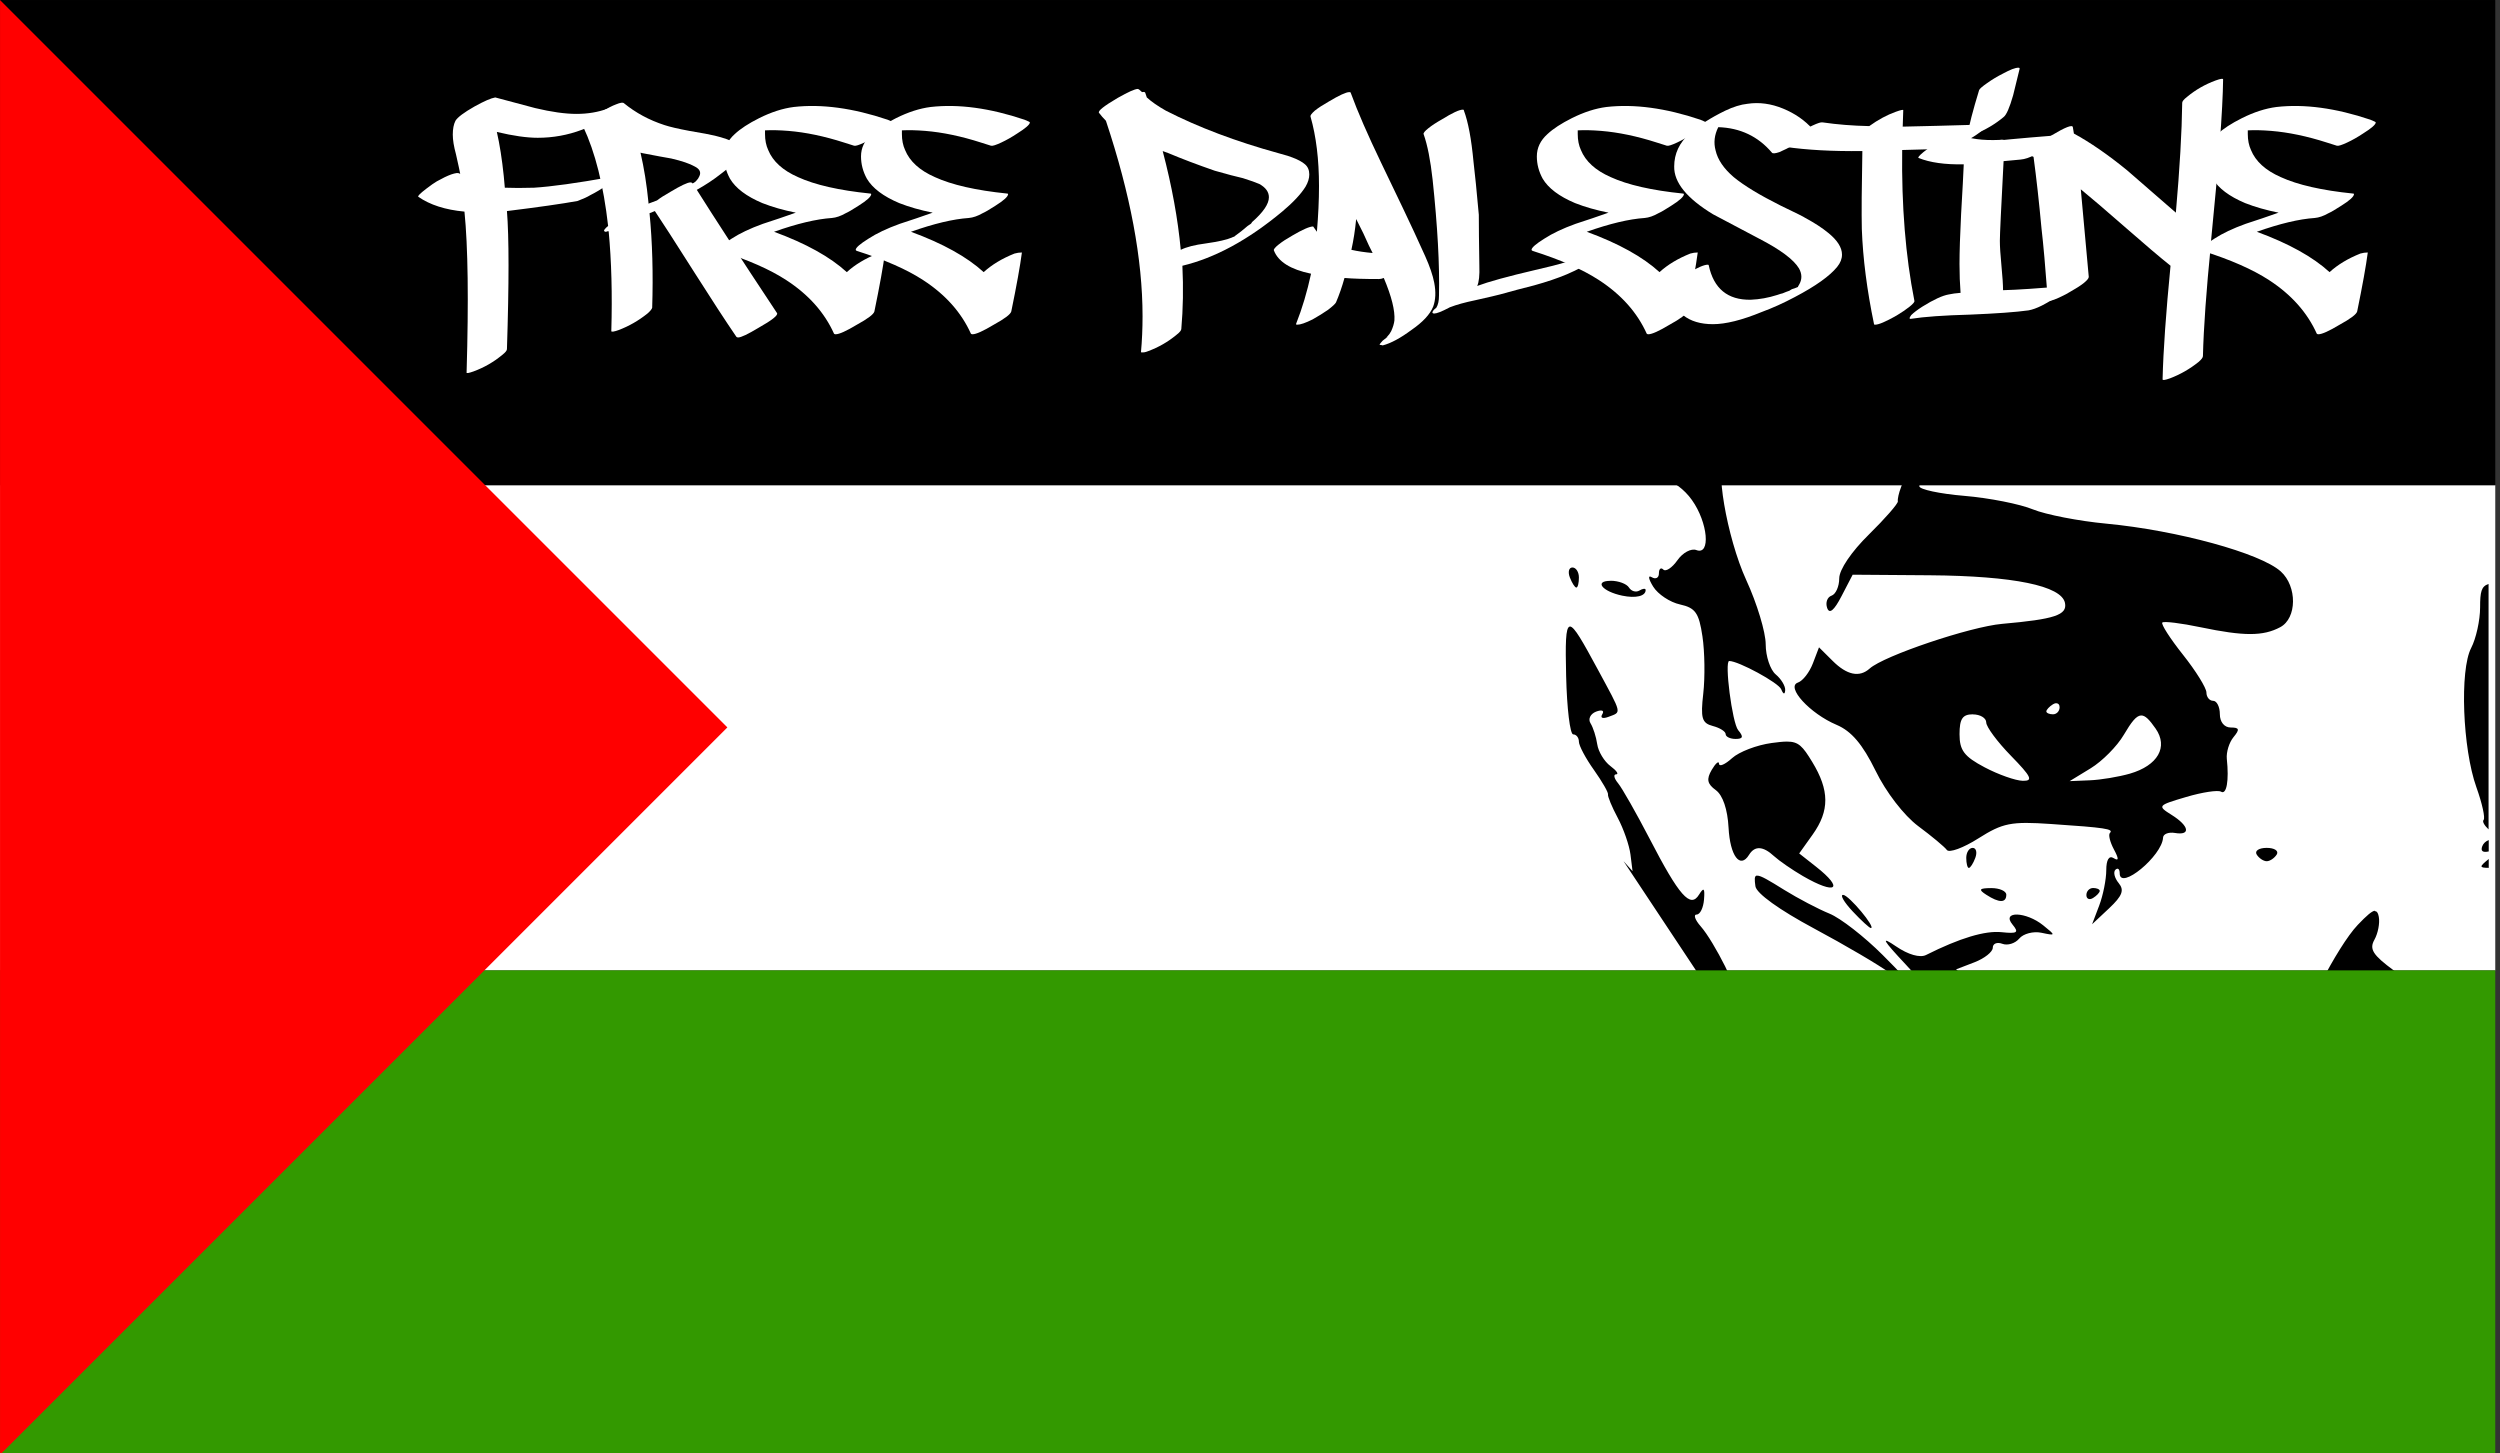 <?xml version="1.0"?>
<svg viewBox="0 0 215 125" xmlns="http://www.w3.org/2000/svg" xmlns:svg="http://www.w3.org/2000/svg">
 <rect x="0" y="0" width="215" height="125" fill="#333333" stroke="none"/>
 <!-- Created with SVG-edit - https://github.com/SVG-Edit/svgedit-->

 <g class="layer">
  <title>Layer 1</title>
  <g id="channel-TR" transform="translate(-20.86, -18.85) matrix(0.713, 0, 0, 0.713, 20.862, 18.856)">
   <rect fill="#ffffff" height="280" id="rect3677-1" transform="matrix(1, 0, 0, 1, 0, 0) matrix(0.209, 0, 0, 0.209, -9.118, -0.011)" width="1440" x="43.67" y="280.03"/>
   <path d="m202.91,40.25c-2.82,0 -5.36,0.37 -5.64,0.83c-0.28,0.46 -0.71,3.45 -0.95,6.64c-0.38,5.14 -0.22,6.07 1.33,8.03c0.97,1.22 2.43,2.21 3.26,2.21c0.82,0 2.25,1.05 3.16,2.34c1.94,2.72 2.29,6.71 0.54,6.04c-0.62,-0.24 -1.65,0.31 -2.29,1.23c-0.64,0.91 -1.41,1.42 -1.7,1.12c-0.29,-0.29 -0.53,-0.09 -0.53,0.46s-0.39,0.75 -0.87,0.46c-0.48,-0.29 -0.39,0.22 0.18,1.14c0.57,0.92 2.03,1.89 3.24,2.15c1.85,0.41 2.28,1.01 2.7,3.85c0.28,1.85 0.32,4.95 0.1,6.89c-0.34,2.98 -0.17,3.57 1.15,3.92c0.85,0.22 1.55,0.66 1.55,0.98c0,0.32 0.55,0.58 1.2,0.58c0.9,0 0.98,-0.26 0.31,-1.06c-0.72,-0.86 -1.68,-8.34 -1.08,-8.34c1.12,0 5.96,2.63 6.27,3.41c0.25,0.62 0.44,0.67 0.48,0.12c0.04,-0.5 -0.48,-1.36 -1.14,-1.91c-0.66,-0.55 -1.21,-2.19 -1.21,-3.63c0,-1.45 -1.05,-4.94 -2.35,-7.76c-2.35,-5.12 -3.92,-14.38 -2.44,-14.38c0.42,0 0.76,0.54 0.76,1.21c0,0.66 0.33,1.21 0.74,1.21c0.75,0 0.71,-1.19 -0.32,-10.07c-0.92,-7.93 -0.68,-7.64 -6.48,-7.64l0.03,-0.03zm15.15,0.01c-0.98,0.01 -2.66,4.07 -2.65,6.4c0.01,1.13 0.83,3.05 1.82,4.25c1.97,2.41 4.31,2.81 6.59,1.14c1.33,-0.97 1.35,-1.12 0.16,-1.58c-0.73,-0.28 -1.32,-1.16 -1.32,-1.97s-1.09,-2.65 -2.43,-4.11c-1.33,-1.46 -2.22,-2.99 -1.96,-3.4c0.25,-0.41 0.16,-0.74 -0.2,-0.74l-0.01,0.01zm31.85,0.17c-0.15,0.01 -0.33,0.02 -0.54,0.03c-0.99,0.08 -2.58,0.97 -3.53,1.98c-2.37,2.53 -0.19,2.4 2.95,-0.17c1.94,-1.59 2.21,-1.88 1.12,-1.84zm-14.5,2.57c-0.24,-0.02 -1.63,1.17 -3.38,2.9c-3.28,3.27 -3.52,3.77 -2.56,5.27c0.99,1.54 0.91,4.77 -0.18,7.6c-0.26,0.66 -0.43,1.43 -0.38,1.69c0.05,0.26 -1.52,2.06 -3.49,4c-2.1,2.06 -3.58,4.24 -3.58,5.29c0,0.98 -0.42,1.92 -0.93,2.09c-0.51,0.17 -0.75,0.83 -0.53,1.47c0.27,0.79 0.83,0.34 1.74,-1.42l1.34,-2.58l9.34,0.07c10.06,0.08 15.86,1.27 16.27,3.34c0.29,1.45 -1.24,1.96 -7.59,2.52c-3.84,0.34 -14.26,3.85 -15.97,5.39c-1.24,1.11 -2.75,0.79 -4.48,-0.94l-1.63,-1.62l-0.74,1.94c-0.41,1.07 -1.21,2.11 -1.8,2.31c-1.5,0.52 1.44,3.74 4.66,5.1c1.79,0.76 3.13,2.33 4.7,5.53c1.26,2.59 3.43,5.4 5.14,6.68c1.63,1.21 3.19,2.51 3.46,2.88c0.27,0.38 1.99,-0.24 3.81,-1.4c2.94,-1.86 3.93,-2.06 8.76,-1.73c6.56,0.44 7.58,0.6 7.1,1.08c-0.21,0.21 0.01,1.1 0.48,1.98c0.62,1.16 0.6,1.45 -0.04,1.05c-0.55,-0.34 -0.88,0.21 -0.88,1.46c0,1.1 -0.38,3.02 -0.85,4.26l-0.86,2.26l2.06,-1.93c1.59,-1.5 1.85,-2.18 1.15,-3.03c-0.5,-0.6 -0.68,-1.33 -0.4,-1.61c0.29,-0.28 0.52,-0.09 0.52,0.43c0,2.12 5.12,-2.1 5.23,-4.31c0.02,-0.44 0.67,-0.69 1.43,-0.56c1.95,0.33 1.73,-0.85 -0.4,-2.18c-1.74,-1.09 -1.69,-1.14 1.76,-2.16c1.95,-0.58 3.84,-0.86 4.2,-0.64c0.67,0.41 0.98,-1.31 0.7,-3.96c-0.08,-0.8 0.28,-1.98 0.81,-2.62c0.77,-0.93 0.71,-1.16 -0.34,-1.16c-0.77,0 -1.31,-0.66 -1.31,-1.61c0,-0.89 -0.37,-1.61 -0.81,-1.61c-0.44,0 -0.81,-0.45 -0.81,-1c0,-0.55 -1.28,-2.61 -2.83,-4.56c-1.55,-1.95 -2.67,-3.7 -2.49,-3.88c0.18,-0.18 2.26,0.07 4.63,0.57c5.23,1.09 7.53,1.09 9.59,-0.01c2.03,-1.08 2.06,-4.92 0.07,-6.72c-2.44,-2.21 -12.49,-4.96 -21.05,-5.77c-3.32,-0.31 -7.3,-1.09 -8.85,-1.72c-1.55,-0.64 -5.27,-1.38 -8.26,-1.63c-2.99,-0.25 -5.44,-0.78 -5.44,-1.16c0,-0.38 0.45,-0.73 1,-0.78c1.81,-0.17 2.59,-0.38 4.93,-1.37c1.93,-0.82 2.23,-1.33 1.87,-3.18c-0.34,-1.78 0.13,-2.7 2.45,-4.83c1.58,-1.45 2.6,-2.9 2.28,-3.23c-0.32,-0.32 -1.22,0.19 -1.99,1.14c-2.45,3.03 -7.66,0.41 -6.61,-3.32c0.02,-0.05 0.01,-0.08 -0.03,-0.09l0,0l0.01,0.02zm2.54,9.33c0.44,0 0.8,0.36 0.8,0.8c0,0.44 -0.36,0.81 -0.8,0.81c-0.44,0 -0.8,-0.37 -0.8,-0.81c0,-0.44 0.36,-0.8 0.8,-0.8zm-2.07,1.89c0.04,0 0.07,0 0.1,0c0.22,0.02 0.35,0.19 0.35,0.48c0,0.47 -0.36,0.85 -0.8,0.85c-0.44,0 -0.8,-0.16 -0.8,-0.35c0,-0.19 0.36,-0.58 0.8,-0.85c0.12,-0.08 0.24,-0.12 0.34,-0.13l0.01,0zm-46.22,14.22c-0.43,0 -0.57,0.54 -0.31,1.21c0.26,0.66 0.6,1.21 0.78,1.21c0.18,0 0.31,-0.55 0.31,-1.21c0,-0.66 -0.35,-1.21 -0.78,-1.21zm4.6,1.61c-2.03,0 -1.02,1.28 1.41,1.79c1.63,0.34 2.82,0.06 2.82,-0.68c0,-0.22 -0.34,-0.19 -0.75,0.06c-0.41,0.25 -0.98,0.09 -1.26,-0.36c-0.28,-0.45 -1.27,-0.82 -2.22,-0.82l0,0.01zm105.9,0.38c-0.88,0.28 -1.02,0.95 -1.02,2.82c0,1.56 -0.49,3.77 -1.08,4.9c-1.39,2.67 -1.04,12.12 0.63,16.79c0.7,1.95 1.09,3.73 0.87,3.95c-0.18,0.18 0.08,0.65 0.6,1.14l0,-29.6zm-110.83,5.14c-0.51,0.1 -0.52,2.07 -0.43,5.96c0.09,3.88 0.47,7.04 0.85,7.04c0.38,0 0.69,0.4 0.69,0.88c0,0.48 0.82,2.02 1.82,3.42c0.99,1.4 1.75,2.72 1.69,2.94c-0.06,0.22 0.46,1.49 1.17,2.82c0.71,1.33 1.4,3.32 1.54,4.43l0.25,2.01l-1.09,-1.21l9.33,14.07c0.76,-0.2 1.33,0.04 2.13,0.77c0.77,0.7 1.66,1.27 1.97,1.27c0.71,0 -2.48,-6.39 -4.13,-8.26c-0.68,-0.77 -0.89,-1.41 -0.48,-1.41c0.42,0 0.81,-0.81 0.89,-1.8c0.11,-1.4 -0.02,-1.53 -0.6,-0.6c-1.04,1.69 -2.38,0.18 -5.98,-6.78c-1.59,-3.06 -3.29,-6.05 -3.78,-6.65c-0.49,-0.59 -0.6,-1.08 -0.24,-1.08c0.36,0 0.05,-0.45 -0.69,-1c-0.74,-0.55 -1.46,-1.74 -1.59,-2.63c-0.13,-0.89 -0.49,-2.02 -0.81,-2.53c-0.32,-0.51 -0.02,-1.13 0.66,-1.4c0.71,-0.27 1.04,-0.14 0.76,0.31c-0.28,0.45 0.05,0.58 0.76,0.31c1.59,-0.61 1.66,-0.22 -1.29,-5.69c-1.85,-3.42 -2.84,-5.19 -3.36,-5.2c-0.02,0 -0.04,0 -0.05,0l0.01,0.01zm58.64,9.25c0.03,0 0.06,0 0.1,0c0.22,0.02 0.35,0.19 0.35,0.48c0,0.47 -0.36,0.85 -0.8,0.85c-0.44,0 -0.8,-0.16 -0.8,-0.35s0.36,-0.59 0.8,-0.86c0.12,-0.08 0.25,-0.11 0.35,-0.13l0,0.01zm-10.01,1.34c0.89,0 1.61,0.44 1.61,0.97s1.34,2.34 2.98,4.02c2.47,2.53 2.72,3.05 1.42,3.02c-0.86,-0.02 -2.94,-0.75 -4.6,-1.63c-2.46,-1.3 -3.02,-2.04 -3.02,-3.99c0,-1.86 0.36,-2.4 1.61,-2.4l0,0.01zm20.28,0.13c0.51,-0.03 1.02,0.52 1.76,1.58c1.55,2.22 0.27,4.46 -3.11,5.44c-1.33,0.38 -3.51,0.75 -4.84,0.8l-2.42,0.1l2.54,-1.55c1.39,-0.85 3.19,-2.66 3.99,-4.03c0.92,-1.56 1.5,-2.31 2.08,-2.34l0,0zm-42.73,3.15c-0.48,0 -1.06,0.07 -1.82,0.17c-1.78,0.24 -3.93,1.06 -4.78,1.83c-0.85,0.77 -1.55,1.07 -1.57,0.67c-0.01,-0.4 -0.41,-0.06 -0.88,0.74c-0.66,1.13 -0.55,1.69 0.5,2.45c0.84,0.62 1.41,2.31 1.53,4.52c0.18,3.41 1.39,5.03 2.47,3.28c0.69,-1.12 1.69,-1.07 3.02,0.16c0.6,0.55 2.16,1.63 3.48,2.4c4.01,2.32 5.03,1.58 1.57,-1.14l-2.02,-1.59l1.62,-2.27c2.06,-2.89 2.04,-5.34 -0.05,-8.77c-1.15,-1.89 -1.64,-2.46 -3.07,-2.45zm84.67,11.88c-0.36,0.13 -0.65,0.4 -0.78,0.74c-0.22,0.58 0.05,0.79 0.78,0.63l0,-1.37zm-62.24,0.94c-0.43,0 -0.78,0.54 -0.78,1.21c0,0.66 0.14,1.21 0.31,1.21c0.18,0 0.53,-0.54 0.78,-1.21c0.25,-0.67 0.11,-1.21 -0.32,-1.21l0.01,0zm35.46,0c-0.94,0 -1.48,0.36 -1.21,0.8c0.27,0.44 0.82,0.81 1.21,0.81c0.39,0 0.93,-0.37 1.21,-0.81c0.27,-0.44 -0.27,-0.8 -1.21,-0.8zm26.78,1.34c-1.14,0.93 -1.18,1.06 0,1.07l0,-1.07zm-88.29,2c-0.3,0.05 -0.27,0.5 -0.16,1.29c0.12,0.86 2.89,2.85 7.05,5.08c3.77,2.02 7.91,4.45 9.2,5.41c3.67,2.73 3.42,2.12 -0.91,-2.21c-2.2,-2.2 -5.08,-4.44 -6.41,-4.98c-1.33,-0.54 -3.77,-1.82 -5.42,-2.84c-1.91,-1.19 -2.85,-1.75 -3.28,-1.74c-0.02,0 -0.04,0 -0.06,0l-0.01,-0.01zm40.57,1.5c-0.44,0 -0.81,0.38 -0.81,0.85c0,0.47 0.37,0.63 0.81,0.35c0.44,-0.27 0.8,-0.66 0.8,-0.85c0,-0.2 -0.36,-0.35 -0.8,-0.35zm-12.28,0.01c-1.46,0.01 -1.59,0.17 -0.61,0.8c1.56,1.01 2.42,1.01 2.42,0c0,-0.44 -0.81,-0.8 -1.81,-0.8zm-17.87,0.82c-0.41,-0.01 0.11,0.88 1.15,1.99c1.04,1.11 2.03,2.01 2.19,2.01c0.67,0 -2.65,-3.98 -3.34,-4zm64.14,1.91c-0.36,0.03 -0.98,0.57 -2.07,1.71c-2.47,2.59 -7.09,11.62 -6.45,12.64c0.21,0.34 -0.26,0.63 -1.07,0.64c-1.06,0.01 -1.18,0.19 -0.43,0.67c0.62,0.39 0.81,1.25 0.47,2.13c-0.37,0.95 -0.26,1.29 0.29,0.95c1.82,-1.12 1.66,1.95 -0.21,4.18c-2.57,3.05 -5.23,3.48 -10.11,1.63c-2.18,-0.83 -4.48,-1.51 -5.09,-1.51c-0.62,0 -4.3,-1.33 -8.19,-2.96c-5.54,-2.32 -8.21,-4.04 -12.36,-7.98l-5.29,-5.03l2.21,-0.85c1.22,-0.47 2.21,-1.26 2.21,-1.76c0,-0.5 0.52,-0.71 1.15,-0.47c0.63,0.24 1.55,-0.04 2.04,-0.63c0.49,-0.59 1.7,-0.91 2.68,-0.7c1.74,0.37 1.75,0.34 0.22,-0.89c-2.07,-1.68 -5.09,-1.77 -3.71,-0.1c0.8,0.97 0.59,1.12 -1.31,0.92c-1.99,-0.21 -5.04,0.7 -9.12,2.75c-0.73,0.37 -2.16,-0.04 -3.62,-1.04c-1.91,-1.3 -1.66,-0.83 1.21,2.23c1.99,2.13 3.07,3.61 2.41,3.28c-0.66,-0.32 0.01,0.56 1.49,1.96c1.48,1.4 2.78,3.05 2.87,3.66c0.09,0.61 0.83,1.85 1.65,2.76c0.82,0.91 1.25,1.65 0.95,1.65c-0.3,0 0.4,1.49 1.55,3.3c1.14,1.81 1.96,3.4 1.82,3.53c-1.06,0.97 -8.63,2.83 -11.53,2.83c-2.87,0 -3.76,-0.35 -4.54,-1.81c-0.96,-1.78 -0.99,-1.77 -1.67,0.85c-0.66,2.53 -0.76,2.65 -4.6,2.45l2.37,3.56c0.81,-0.02 1.82,-0.01 3.07,-0.01c3.4,0.01 6.7,0.42 7.34,0.91c0.93,0.72 1.05,0.62 0.63,-0.5c-0.89,-2.39 4.08,-4.14 11.74,-4.15c2.31,0 3.49,0.5 4.83,2.08c0.97,1.15 2.86,2.76 4.19,3.57c6.16,3.73 15.01,11.01 14.08,11.59c-0.76,0.47 -0.7,1.52 0.23,4.71c1.02,3.49 1.03,4.24 0.08,5.03c-1.77,1.47 -5.78,0.19 -9.85,-3.14c-5.16,-4.22 -7.76,-5.75 -8.68,-5.12c-1,0.69 -1.12,5.76 -0.14,5.76c0.41,0 0.48,0.42 0.16,0.93c-0.35,0.56 -0.22,0.72 0.31,0.38c0.49,-0.3 1.3,0.2 1.79,1.13c1.13,2.1 -0.2,4.03 -2.47,3.6c-0.85,-0.16 -1.74,0.02 -1.99,0.42c-0.87,1.41 -5.66,-0.27 -10.05,-3.5c-2.44,-1.8 -3.91,-2.63 -3.28,-1.85c0.63,0.78 1.18,2.35 1.23,3.47c0.04,0.93 0.82,2.24 1.91,3.52l32.53,0c0.04,-1.24 0.84,-1.73 3.94,-2.73c1.74,-0.56 3.26,-0.85 4.3,-0.84c0.47,0.01 0.85,0.08 1.11,0.21c0.74,0.38 3.25,0.9 5.58,1.16c2.99,0.34 5.09,1.02 6.57,2.2l8.32,0l0,-0.95c-2.46,-0.54 -5.87,-1.84 -12.06,-4.41c-2.86,-1.19 -3.33,-1.7 -2.96,-3.2c0.35,-1.38 -0.1,-2.11 -2.03,-3.24c-1.37,-0.81 -2.49,-1.69 -2.49,-1.97c0,-0.53 8.38,-2.74 10.47,-2.76c0.66,-0.01 1.48,-0.37 1.8,-0.82c0.1,-0.14 0.2,-0.22 0.28,-0.22c0.19,-0.02 0.32,0.28 0.32,0.82c0.01,0.77 0.4,1.41 0.87,1.41c0.47,0 0.63,-0.36 0.35,-0.8c-0.73,-1.18 0.05,-1 3.41,0.8c0.66,0.36 1.37,0.68 2.03,0.95l0,-20.3c-5.22,0.23 -7.57,0.81 -7,1.73c0.25,0.4 -0.11,0.93 -0.79,1.19c-1.08,0.41 -1.1,0.82 -0.13,3.13c1.03,2.47 1.01,2.62 -0.42,2.25c-1.04,-0.27 -1.53,0.01 -1.53,0.89c0,0.73 -0.62,1.28 -1.4,1.24c-0.84,-0.04 -1.01,-0.23 -0.41,-0.47c1.4,-0.57 1.26,-1.88 -0.2,-1.88c-0.66,0 -1.21,0.54 -1.21,1.21c0,0.81 -0.81,1.2 -2.5,1.2c-1.81,0 -2.39,-0.3 -2.07,-1.12c0.26,-0.67 -0.19,-1.29 -1.12,-1.53c-0.85,-0.22 -1.55,-0.09 -1.55,0.29c0,1 3.24,3.88 4.97,4.43c0.81,0.26 1.46,0.85 1.46,1.31c0,0.53 -0.45,0.47 -1.2,-0.16c-0.98,-0.81 -1.21,-0.78 -1.21,0.14c0,0.63 -1.21,1.58 -2.68,2.11c-5.88,2.12 -11.57,0.66 -17.25,-4.46c-9.57,-8.62 -9.08,-7.8 -6.57,-10.99c0.93,-1.18 1.49,-2.67 1.25,-3.3c-0.24,-0.64 -0.1,-1.38 0.32,-1.64c0.42,-0.26 0.77,-0.1 0.77,0.35c0,0.46 0.53,0.63 1.18,0.38c0.67,-0.26 2.7,0.8 4.71,2.44c1.94,1.59 3.71,2.69 3.94,2.47c0.23,-0.23 0.87,0.14 1.43,0.82c1.12,1.35 3.24,1.66 3.24,0.47c0,-0.42 -0.36,-0.98 -0.8,-1.25c-1.92,-1.19 -0.75,-2.83 2.02,-2.83c2.01,0 3.33,-0.58 4.57,-2.01c0.96,-1.11 2.15,-2.02 2.63,-2.02c0.48,0 1.22,-0.81 1.66,-1.81c0.7,-1.59 1.4,-1.81 5.59,-1.81c2.64,0 5.67,0.45 6.74,1c1.07,0.55 2.33,1.01 2.81,1.01c0.14,0 0.42,0.07 0.77,0.18l0,-2.6c-1.09,-0.23 -1.92,-0.46 -2.15,-0.61c-0.41,-0.25 -1.77,-0.53 -3.03,-0.63c-3.7,-0.29 -5.63,-2.91 -3.64,-4.9c1.34,-1.34 0.33,-3.54 -2.59,-5.69c-2.55,-1.88 -3,-2.58 -2.36,-3.72c0.43,-0.77 0.67,-2.01 0.53,-2.76c-0.08,-0.42 -0.19,-0.65 -0.41,-0.68c-0.02,0 -0.05,0 -0.07,0l0.01,-0.06zm7.07,38.32c0.44,0 0.8,0.36 0.8,0.8s-0.36,0.81 -0.8,0.81c-0.44,0 -0.8,-0.37 -0.8,-0.81c0,-0.44 0.36,-0.8 0.8,-0.8zm-70.34,14.43l-4.29,4.04l0,0.01c-0.33,2.81 -0.15,4.44 0.6,5.34c0.24,0.29 0.46,0.71 0.65,1.19l12.9,0c-0.42,-1.01 -0.71,-2.02 -0.71,-2.53c-0.01,-1.52 -2.15,-3.56 -4.48,-4.26c-0.73,-0.22 -2.53,-1.74 -4.67,-3.78l0,-0.01zm7.53,0.07c-0.04,0.04 0.2,0.37 0.7,1c1.05,1.34 1.7,1.77 1.7,1.1c0,-0.17 -0.63,-0.8 -1.4,-1.4c-0.64,-0.5 -0.97,-0.75 -1,-0.7z" fill="#000000" id="path3718-6"/>
   <rect fill="#339900" height="280" id="svg_3" transform="matrix(0.209, 0, 0, 0.209, -9.118, -0.011)" width="1440" x="43.67" y="560.03"/>
   <rect fill="#000000" height="280" id="rect3673-4" transform="matrix(1, 0, 0, 1, 0, 0) matrix(0.209, 0, 0, 0.209, -9.118, -0.011)" width="1440" x="43.67" y="0.03"/>
   <path d="m0,0l0,87.73l0,87.73l87.73,-87.73l-87.73,-87.73l0,0z" fill="#ff0000" id="path3679-9" transform="matrix(1, 0, 0, 1, 0, 0)"/>
   <g fill="#ffffff" id="text3775-5" transform="matrix(0.209, 0, 0, 0.209, -9.118, -0.011)">
    <path d="m398.69,62.06c0.2,0.62 -0.72,1.74 -2.76,3.37c-4.9,4.09 -10.42,7.26 -16.55,9.5c-8.17,3.07 -16.65,4.6 -25.43,4.6c-6.33,0 -14.2,-1.12 -23.6,-3.37c1.64,7.15 2.97,15.63 3.99,25.44l0.61,6.74c4.7,0.2 10.32,0.2 16.85,0c10.01,-0.62 24.72,-2.66 44.13,-6.13c1.23,-0.21 1.84,-0.1 1.84,0.3c0,1.03 -1.43,2.56 -4.29,4.6c-2.86,2.04 -5.92,3.88 -9.19,5.52c-1.64,1.02 -4.09,2.14 -7.36,3.37c-8.99,1.63 -22.57,3.57 -40.75,5.82c1.22,15.12 1.22,41.68 0,79.68c0,0.81 -0.92,1.94 -2.76,3.37c-4.91,4.08 -10.42,7.25 -16.55,9.5c-2.86,1.02 -4.19,1.22 -3.98,0.61c1.22,-41.68 0.81,-72.63 -1.23,-92.85c-11.03,-1.02 -19.92,-3.88 -26.66,-8.58c-0.41,-0.41 1.12,-1.94 4.6,-4.6c2.65,-2.04 4.69,-3.47 6.12,-4.29c3.27,-1.84 6.03,-3.17 8.28,-3.98c2.45,-0.82 3.98,-1.03 4.59,-0.62l0.62,0.31c-0.21,-1.23 -1.02,-5.01 -2.45,-11.34c-1.23,-4.49 -1.84,-8.27 -1.84,-11.34c0,-3.27 0.51,-5.92 1.53,-7.96c1.23,-2.05 4.9,-4.8 11.03,-8.28c5.52,-3.06 9.5,-4.8 11.95,-5.21c7.77,2.05 15.43,4.09 22.99,6.13c9.39,2.25 17.36,3.37 23.9,3.37c6.54,0 12.56,-1.02 18.08,-3.06c2.45,-1.02 3.88,-1.23 4.29,-0.61" id="path3948"/>
    <path d="m492.02,180.66c0.82,1.23 -2.76,4.09 -10.73,8.58c-6.13,3.68 -10.01,5.52 -11.64,5.52c-0.61,0 -1.02,-0.21 -1.23,-0.62c-6.13,-8.99 -13.99,-21.04 -23.59,-36.16c-12.06,-19 -19.82,-31.05 -23.29,-36.16l-3.07,1.23c1.64,16.75 2.15,34.93 1.53,54.55c-0.2,0.81 -1.12,1.94 -2.75,3.37c-5.11,4.08 -10.63,7.25 -16.55,9.5c-2.86,1.02 -4.29,1.22 -4.29,0.61c0.61,-21.25 0.1,-40.45 -1.53,-57.61l-0.62,0c-0.4,0.2 -0.81,0.31 -1.22,0.31c-0.82,-0.21 -1.02,-0.62 -0.61,-1.23c0.4,-0.61 1.12,-1.33 2.14,-2.15c-2.66,-23.49 -7.46,-42.59 -14.4,-57.3c-0.62,-1.43 2.96,-4.29 10.72,-8.58c3.27,-2.04 6.03,-3.47 8.28,-4.29c2.45,-1.02 3.98,-1.23 4.59,-0.61c6.75,5.51 14.51,9.7 23.29,12.56c3.07,1.02 7.87,2.15 14.41,3.37c7.35,1.23 12.25,2.15 14.71,2.76c10.01,2.45 15.01,5.31 15.01,8.58c0,3.27 -3.98,7.86 -11.95,13.79c-3.88,3.06 -8.38,6.03 -13.48,8.89c10.01,15.93 25.43,39.63 46.27,71.09m-44.74,-79.06c1.02,-2.25 0.1,-4.09 -2.76,-5.52c-2.86,-1.63 -7.35,-3.16 -13.48,-4.59c-3.68,-0.62 -9.2,-1.64 -16.55,-3.07l-1.23,-0.3c2.05,8.78 3.58,18.38 4.6,28.8l0,0.61l4.9,-1.83c1.84,-1.43 4.39,-3.07 7.66,-4.91c6.13,-3.67 10.01,-5.51 11.65,-5.51c0.61,0 1.02,0.2 1.22,0.61l0.62,-0.31l0.92,-0.61l0.3,-0.31l0.31,-0.3c0.82,-0.82 1.43,-1.74 1.84,-2.76" id="path3950"/>
    <path d="m558.97,70.64c0,1.23 -2.45,3.38 -7.35,6.44c-3.07,2.04 -6.13,3.78 -9.2,5.21c-3.06,1.43 -5,2.04 -5.82,1.84c-1.43,-0.41 -3.37,-1.02 -5.82,-1.84c-11.44,-3.68 -22.17,-5.92 -32.18,-6.74c-5.11,-0.41 -9.6,-0.51 -13.48,-0.31c0,0.82 0,1.53 0,2.15c0,3.47 0.61,6.53 1.83,9.19c2.66,6.54 8.38,11.75 17.17,15.63c9.8,4.49 23.69,7.66 41.67,9.5c0.41,0 0.61,0.1 0.61,0.31c0,1.43 -2.45,3.67 -7.35,6.74c-3.47,2.24 -5.92,3.67 -7.35,4.29c-2.86,1.63 -5.52,2.55 -7.97,2.76c-8.99,0.61 -20.12,3.26 -33.4,7.96c18.38,6.74 32.38,14.51 41.98,23.29c4.7,-4.29 10.62,-7.86 17.77,-10.72c1.43,-0.41 2.86,-0.62 4.29,-0.62c-1.02,7.77 -3.06,19.11 -6.13,34.02c-0.4,1.63 -3.78,4.19 -10.11,7.66c-6.13,3.68 -10.21,5.52 -12.26,5.52c-0.41,0 -0.71,-0.11 -0.92,-0.31c-5.51,-12.26 -14.7,-22.58 -27.58,-30.95c-9.39,-6.13 -22.16,-11.75 -38.3,-16.86c-0.41,-0.2 -0.61,-0.4 -0.61,-0.61c0,-1.22 2.45,-3.37 7.35,-6.43c4.7,-3.07 10.73,-5.93 18.08,-8.58c6.33,-2.05 12.67,-4.19 19,-6.44c-7.15,-1.43 -13.59,-3.27 -19.31,-5.52c-9.19,-3.88 -15.42,-8.58 -18.69,-14.09c-2.25,-4.09 -3.37,-8.38 -3.37,-12.87c0,-4.91 2.04,-9.2 6.13,-12.87c3.27,-3.07 7.97,-6.13 14.09,-9.2c6.95,-3.47 13.59,-5.61 19.92,-6.43c16.14,-1.84 34.22,0.61 54.24,7.35c2.05,0.82 3.07,1.33 3.07,1.53" id="path3952"/>
    <path d="m637.97,70.64c0,1.23 -2.45,3.38 -7.35,6.44c-3.07,2.04 -6.13,3.78 -9.2,5.21c-3.06,1.43 -5,2.04 -5.82,1.84c-1.43,-0.41 -3.37,-1.02 -5.82,-1.84c-11.44,-3.68 -22.17,-5.92 -32.18,-6.74c-5.11,-0.41 -9.6,-0.51 -13.48,-0.31c0,0.82 0,1.53 0,2.15c0,3.47 0.61,6.53 1.83,9.19c2.66,6.54 8.38,11.75 17.17,15.63c9.8,4.49 23.69,7.66 41.67,9.5c0.41,0 0.61,0.1 0.61,0.31c0,1.43 -2.45,3.67 -7.35,6.74c-3.47,2.24 -5.92,3.67 -7.35,4.29c-2.86,1.63 -5.52,2.55 -7.97,2.76c-8.99,0.61 -20.12,3.26 -33.4,7.96c18.38,6.74 32.38,14.51 41.98,23.29c4.7,-4.29 10.62,-7.86 17.77,-10.72c1.43,-0.41 2.86,-0.62 4.29,-0.62c-1.02,7.77 -3.06,19.11 -6.13,34.02c-0.4,1.63 -3.78,4.19 -10.11,7.66c-6.13,3.68 -10.21,5.52 -12.26,5.52c-0.41,0 -0.71,-0.11 -0.92,-0.31c-5.51,-12.26 -14.7,-22.58 -27.58,-30.95c-9.39,-6.13 -22.16,-11.75 -38.3,-16.86c-0.41,-0.2 -0.61,-0.4 -0.61,-0.61c0,-1.22 2.45,-3.37 7.35,-6.43c4.7,-3.07 10.73,-5.93 18.08,-8.58c6.33,-2.05 12.67,-4.19 19,-6.44c-7.15,-1.43 -13.59,-3.27 -19.31,-5.52c-9.19,-3.88 -15.42,-8.58 -18.69,-14.09c-2.25,-4.09 -3.37,-8.38 -3.37,-12.87c0,-4.91 2.04,-9.2 6.13,-12.87c3.27,-3.07 7.97,-6.13 14.09,-9.2c6.95,-3.47 13.59,-5.61 19.92,-6.43c16.14,-1.84 34.22,0.61 54.24,7.35c2.05,0.82 3.07,1.33 3.07,1.53" id="path3954"/>
    <path d="m797.08,107.72c-2.66,4.29 -7.15,9.09 -13.48,14.4c-19.62,16.35 -38.82,26.77 -57.61,31.26c0.61,12.67 0.4,24.82 -0.62,36.47c0,0.81 -0.92,1.94 -2.76,3.37c-4.9,4.08 -10.41,7.25 -16.54,9.5c-1.43,0.61 -2.76,0.81 -3.99,0.61c0.62,-6.74 0.92,-13.69 0.92,-20.84c0,-32.89 -7.05,-70.48 -21.14,-112.77c-1.43,-1.43 -2.76,-2.96 -3.99,-4.59c-0.81,-1.03 2.76,-3.89 10.73,-8.58c6.13,-3.48 10.01,-5.21 11.64,-5.21c0.41,0 1.23,0.61 2.46,1.83c1.02,-0.2 1.63,-0.1 1.83,0.31l0.92,2.76c2.66,2.45 6.34,5 11.04,7.66c18.79,9.6 40.45,17.77 64.96,24.52c4.5,1.22 7.15,2.04 7.97,2.45c3.27,1.22 5.72,2.55 7.35,3.98c1.64,1.43 2.45,3.37 2.46,5.82c0,2.25 -0.72,4.6 -2.15,7.05m-36.18,-4.9c-3.68,-0.82 -9.09,-2.25 -16.24,-4.29c-10.01,-3.47 -18.9,-6.84 -26.66,-10.11l-3.37,-1.23c5.31,20.23 8.78,39.23 10.42,57c3.26,-1.63 8.07,-2.86 14.4,-3.68c7.15,-1.02 12.16,-2.14 15.02,-3.37l0.61,-0.3c0,0 0.3,-0.11 0.92,-0.31l0.3,-0.31l3.68,-2.76c1.43,-1.22 2.66,-2.24 3.68,-3.06l1.84,-1.23c0.41,-0.4 0.61,-0.71 0.61,-0.91c6.54,-5.73 9.81,-10.53 9.81,-14.41c0,-3.06 -1.84,-5.62 -5.52,-7.66c-1.84,-0.82 -5.01,-1.94 -9.5,-3.37" id="path3956"/>
    <path d="m871.33,163.19c1.02,5.31 0.82,9.91 -0.61,13.79c-1.84,4.49 -6.03,8.99 -12.57,13.48c-6.33,4.7 -11.85,7.67 -16.54,8.89c-0.62,-0.2 -1.23,-0.31 -1.84,-0.31c0.2,-0.61 0.81,-1.43 1.84,-2.45c1.22,-1.02 2.14,-1.73 2.75,-2.14c-0.2,0 -0.41,0.1 -0.61,0.3l0.31,0c0,0 0,-0.1 0,-0.3c1.02,-1.02 1.84,-2.15 2.45,-3.37c1.02,-2.25 1.63,-4.29 1.84,-6.13c0.41,-5.72 -1.64,-13.89 -6.13,-24.52c-1.02,0.41 -1.94,0.62 -2.76,0.62c-8.58,0 -15.22,-0.21 -19.92,-0.62c-1.43,5.11 -3.06,9.81 -4.9,14.1c-0.41,0.82 -1.94,2.25 -4.6,4.29c-2.65,1.84 -5.62,3.68 -8.89,5.52c-4.08,2.04 -7.04,3.06 -8.88,3.06c-0.62,0 -0.82,-0.2 -0.62,-0.61c3.48,-8.79 6.34,-18.39 8.59,-28.81c-11.85,-2.45 -19,-6.95 -21.46,-13.48c-0.2,-0.62 0.72,-1.74 2.76,-3.37c2.05,-1.64 4.7,-3.37 7.97,-5.21c5.92,-3.48 9.91,-5.21 11.95,-5.21c0,0 0.72,1.02 2.15,3.06c0.81,-9.4 1.22,-18.18 1.22,-26.35c0,-15.32 -1.63,-28.71 -4.9,-40.15c-0.21,-0.61 0.61,-1.73 2.45,-3.37c2.04,-1.63 4.7,-3.37 7.97,-5.21c6.13,-3.67 10.11,-5.51 11.95,-5.51c0.61,0 0.92,0.2 0.92,0.61c3.88,10.62 9.7,24 17.46,40.14c10.63,22.07 16.96,35.35 19,39.84c2.05,4.5 4.19,9.2 6.44,14.1c2.65,5.92 4.39,11.03 5.21,15.32m-35.55,-17.16l-2.14,-4.29c-1.84,-4.29 -4.29,-9.4 -7.36,-15.32c-0.61,6.33 -1.53,12.25 -2.76,17.77c3.68,0.82 7.77,1.43 12.26,1.84" id="path3958"/>
    <path d="m896.14,165.03c1.02,-2.25 1.43,-6.13 1.23,-11.65c-0.21,-13.07 -0.31,-22.88 -0.31,-29.41c-1.23,-13.69 -2.25,-23.91 -3.07,-30.65c-1.22,-13.07 -3.06,-22.88 -5.51,-29.42c0,-0.41 -0.21,-0.61 -0.61,-0.61c-2.05,0 -6.03,1.84 -11.95,5.52c-3.27,1.83 -5.93,3.57 -7.97,5.21c-2.05,1.63 -2.96,2.75 -2.76,3.37c2.25,6.33 3.98,15.11 5.21,26.35c2.86,26.97 4.08,49.24 3.68,66.81c0,3.06 -0.51,5.41 -1.54,7.04l23.6,-12.56m-23.6,12.56c-1.83,1.43 -2.55,2.46 -2.14,3.07c0.2,0.2 0.51,0.3 0.92,0.3c1.43,0 4.29,-1.12 8.58,-3.37c0.2,-0.2 0.41,-0.3 0.61,-0.3c-0.2,0 -0.51,0.1 -0.92,0.3l0.62,-0.3c-0.21,0.2 -0.31,0.3 -0.31,0.3c0.82,-0.4 1.02,-0.51 0.61,-0.3c3.68,-1.43 8.48,-2.76 14.4,-3.99c8.18,-1.84 12.98,-2.96 14.41,-3.37c6.54,-1.84 13.07,-3.57 19.61,-5.21c7.35,-2.04 13.69,-4.18 19,-6.43c6.33,-2.66 11.85,-5.82 16.55,-9.5c2.04,-1.64 2.96,-2.76 2.75,-3.37c-0.4,-0.62 -1.83,-0.41 -4.29,0.61c-7.76,3.27 -18.89,6.54 -33.4,9.81c-15.73,3.67 -26.86,6.74 -33.4,9.19l-23.6,12.56m7.97,-0.3l-0.92,0.3l0.62,-0.3c0.2,-0.21 0.3,-0.21 0.3,0l0,0l-0.92,0.3l0.62,-0.3l0.3,0l0,0c0.21,-0.21 0.1,-0.21 -0.3,0l0.3,0" id="path3960"/>
    <path d="m1028,70.64c0,1.23 -2.45,3.38 -7.35,6.44c-3.07,2.04 -6.13,3.78 -9.2,5.21c-3.06,1.43 -5,2.04 -5.82,1.84c-1.43,-0.41 -3.37,-1.02 -5.82,-1.84c-11.44,-3.68 -22.17,-5.92 -32.18,-6.74c-5.11,-0.41 -9.6,-0.51 -13.48,-0.31c0,0.82 0,1.53 0,2.15c0,3.47 0.61,6.53 1.83,9.19c2.66,6.54 8.38,11.75 17.17,15.63c9.8,4.49 23.69,7.66 41.67,9.5c0.41,0 0.61,0.1 0.61,0.31c0,1.43 -2.45,3.67 -7.35,6.74c-3.47,2.24 -5.92,3.67 -7.35,4.29c-2.86,1.63 -5.52,2.55 -7.97,2.76c-8.99,0.61 -20.13,3.26 -33.4,7.96c18.38,6.74 32.38,14.51 41.98,23.29c4.7,-4.29 10.62,-7.86 17.77,-10.72c1.43,-0.41 2.86,-0.62 4.29,-0.62c-1.02,7.77 -3.06,19.11 -6.13,34.02c-0.4,1.63 -3.78,4.19 -10.11,7.66c-6.13,3.68 -10.21,5.52 -12.26,5.52c-0.41,0 -0.71,-0.11 -0.92,-0.31c-5.51,-12.26 -14.7,-22.58 -27.58,-30.95c-9.39,-6.13 -22.16,-11.75 -38.3,-16.86c-0.41,-0.2 -0.61,-0.4 -0.61,-0.61c0,-1.22 2.45,-3.37 7.35,-6.43c4.7,-3.07 10.73,-5.93 18.08,-8.58c6.33,-2.05 12.67,-4.19 19,-6.44c-7.15,-1.43 -13.59,-3.27 -19.31,-5.52c-9.19,-3.88 -15.42,-8.58 -18.69,-14.09c-2.25,-4.09 -3.37,-8.38 -3.37,-12.87c0,-4.91 2.04,-9.2 6.13,-12.87c3.27,-3.07 7.97,-6.13 14.09,-9.2c6.95,-3.47 13.59,-5.61 19.92,-6.43c16.14,-1.84 34.22,0.61 54.24,7.35c2.05,0.82 3.07,1.33 3.07,1.53" id="path3962"/>
    <path d="m1103.9,154c-4.29,5.31 -12.46,11.13 -24.52,17.47c-6.53,3.47 -12.87,6.33 -19,8.58c-11.44,4.7 -20.83,7.05 -28.19,7.05c-14.3,0 -22.88,-6.85 -25.74,-20.54c-0.2,-0.61 0.72,-1.73 2.76,-3.37c2.04,-1.63 4.7,-3.37 7.97,-5.21c5.92,-3.47 9.9,-5.21 11.95,-5.21c0.41,0 0.61,0.11 0.61,0.31c2.86,13.48 10.93,20.12 24.21,19.92c5.11,-0.21 10.21,-1.12 15.32,-2.76l1.84,-0.61l1.23,-0.31c1.43,-0.61 2.75,-1.12 3.98,-1.53l0.92,-0.61l0.61,-0.31c0.82,-0.2 1.94,-0.61 3.37,-1.23c0,-0.2 0.21,-0.61 0.62,-1.22c1.83,-3.07 1.83,-6.23 0,-9.5c-3.07,-5.11 -10.73,-10.83 -22.99,-17.16c-5.92,-3.07 -14.81,-7.77 -26.66,-14.1c-15.12,-9.19 -22.57,-18.39 -22.37,-27.58c0,-7.35 2.96,-13.69 8.89,-19c5.31,-4.7 12.15,-9.09 20.53,-13.17c4.7,-2.25 8.99,-3.58 12.87,-3.99c6.74,-1.02 13.59,-0.1 20.53,2.76c6.95,2.86 12.67,6.84 17.16,11.95c0.82,1.23 -2.75,4.19 -10.72,8.89c-3.27,1.84 -6.13,3.27 -8.58,4.29c-2.45,0.82 -3.88,0.92 -4.29,0.3c-7.97,-9.39 -18.29,-14.3 -30.95,-14.7c-2.25,4.49 -2.76,8.98 -1.54,13.48c1.23,5.31 4.7,10.42 10.42,15.32c5.93,4.9 15.02,10.42 27.28,16.55c8.58,4.09 13.28,6.44 14.09,7.05c5.31,2.86 9.71,5.72 13.18,8.58c5.31,4.29 7.97,8.48 7.97,12.56c0,2.45 -0.92,4.8 -2.76,7.05m-20.23,10.11" id="path3964"/>
    <path d="m1189.2,71.87c0.41,0.2 0.71,0.41 0.92,0.61c0,0.21 -0.21,0.51 -0.61,0.92c-0.21,0.21 -0.41,0.41 -0.62,0.62c-3.27,3.26 -8.47,6.53 -15.63,9.8c-1.22,0.61 -3.16,1.33 -5.82,2.15c-3.47,0 -12.15,0.2 -26.05,0.61c-0.4,32.28 1.94,61.29 7.05,87.03c0.21,0.61 -0.71,1.74 -2.76,3.37c-2.04,1.63 -4.59,3.37 -7.66,5.21c-6.13,3.47 -10.21,5.21 -12.25,5.21c-0.41,0 -0.62,-0.1 -0.62,-0.31c-4.08,-19.61 -6.43,-37.89 -7.05,-54.85c-0.2,-9.19 -0.1,-24.21 0.31,-45.05c-17.16,0.21 -32.07,-0.61 -44.74,-2.45c-0.41,0 -0.61,-0.2 -0.61,-0.61c0,-1.23 2.45,-3.37 7.35,-6.44c3.07,-2.04 6.13,-3.78 9.19,-5.21c3.07,-1.43 5.01,-2.04 5.83,-1.84c8.37,1.23 17.36,1.95 26.96,2.15c5.11,-3.68 10.22,-6.44 15.33,-8.27c2.86,-1.03 4.29,-1.33 4.29,-0.92l-0.31,9.5c10.62,-0.21 26.46,-0.62 47.5,-1.23" id="path3966"/>
    <path d="m1209.1,40c-1.23,4.9 -2.45,9.91 -3.68,15.02c-2.04,7.15 -3.88,11.34 -5.51,12.56c-4.91,4.09 -10.42,7.35 -16.55,9.81c-1.43,0.4 -2.86,0.61 -4.29,0.61c0.82,-5.31 3.06,-13.99 6.74,-26.05c0.41,-0.82 1.94,-2.14 4.6,-3.98c2.86,-2.05 5.92,-3.88 9.19,-5.52c4.09,-2.25 7.05,-3.37 8.89,-3.37c0.61,0 0.81,0.31 0.61,0.92m26.97,125.03c0.61,0 0.92,0.1 0.92,0.31c0,0.4 -0.41,1.02 -1.23,1.83c-1.23,1.43 -3.47,3.17 -6.74,5.21c-3.07,1.84 -5.42,3.17 -7.05,3.99c-2.86,1.43 -5.41,2.35 -7.66,2.76c-7.36,1.02 -18.59,1.83 -33.71,2.45c-15.12,0.41 -26.56,1.22 -34.32,2.45c-0.41,0 -0.61,-0.1 -0.61,-0.31c0,-0.41 0.3,-1.02 0.91,-1.84c1.43,-1.43 3.58,-3.06 6.44,-4.9c6.54,-4.08 11.65,-6.43 15.32,-7.05c1.84,-0.41 4.09,-0.71 6.74,-0.92c-0.4,-5.1 -0.61,-10.62 -0.61,-16.54c0,-7.15 0.31,-16.76 0.92,-28.81c0.82,-14.1 1.33,-23.7 1.53,-28.81c-10.83,0.21 -19.51,-1.02 -26.05,-3.67c-0.61,-0.21 0.31,-1.33 2.76,-3.37c5.11,-4.09 10.63,-7.26 16.55,-9.5c2.04,-0.82 3.47,-1.03 4.29,-0.62c5.72,2.45 13.38,3.48 22.98,3.07c1.03,-0.21 1.94,-0.21 2.76,0l3.07,-0.31c6.33,-0.61 15.93,-1.43 28.8,-2.45c0.41,0 0.62,0.1 0.62,0.31c0,0.4 -0.31,1.02 -0.92,1.83c-1.43,1.43 -3.78,3.17 -7.05,5.21c-3.27,2.05 -5.52,3.37 -6.74,3.99c-3.07,1.63 -5.83,2.55 -8.28,2.76c-2.45,0.2 -5.72,0.51 -9.8,0.91c-1.43,27.18 -2.15,42.5 -2.15,45.97c0,3.27 0.31,8.07 0.92,14.4c0.61,6.34 0.92,11.04 0.92,14.1c8.17,-0.2 20.33,-1.02 36.47,-2.45" id="path3968"/>
    <path d="m1326.6,45.82c-0.2,17.57 -2.55,48.93 -7.05,94.08l0.31,0c0.2,0.21 0.1,0.61 -0.31,1.23c-2.65,26.55 -4.19,48.01 -4.59,64.35c0,0.82 -0.82,1.94 -2.46,3.37c-5.1,4.09 -10.62,7.25 -16.54,9.5c-2.86,1.02 -4.29,1.23 -4.29,0.61c0.4,-16.54 1.94,-38.4 4.59,-65.58c-6.13,-4.9 -14.91,-12.36 -26.35,-22.37c-11.44,-10.01 -19.92,-17.26 -25.44,-21.75c1.02,10.83 2.56,27.68 4.6,50.56c0,0.82 -1.02,2.04 -3.06,3.68c-1.84,1.43 -4.4,3.06 -7.67,4.9c-1.22,0.82 -3.37,1.94 -6.43,3.37c-4.09,1.84 -6.23,2.35 -6.44,1.53c-1.43,-19 -2.65,-32.79 -3.67,-41.37c-1.43,-15.52 -2.97,-29.31 -4.6,-41.37l-2.45,-1.22c-0.41,-0.21 0.2,-1.13 1.84,-2.76c0,-0.61 0.92,-1.63 2.75,-3.06c2.05,-1.64 4.7,-3.38 7.97,-5.21c8.17,-4.91 12.36,-6.54 12.57,-4.91l0.61,3.68c9.4,5.11 19.61,12.16 30.64,21.15c2.66,2.24 12.06,10.41 28.2,24.51c2.24,-25.54 3.47,-46.68 3.67,-63.43c0,-0.82 0.92,-1.94 2.76,-3.37c4.9,-4.09 10.42,-7.26 16.55,-9.5c2.86,-1.03 4.29,-1.23 4.29,-0.62" id="path3970"/>
    <path d="m1414.7,70.64c0,1.23 -2.45,3.38 -7.35,6.44c-3.07,2.04 -6.13,3.78 -9.2,5.21c-3.06,1.43 -5,2.04 -5.82,1.84c-1.43,-0.41 -3.37,-1.02 -5.82,-1.84c-11.44,-3.68 -22.17,-5.92 -32.18,-6.74c-5.11,-0.41 -9.6,-0.51 -13.48,-0.31c0,0.82 0,1.53 0,2.15c0,3.47 0.61,6.53 1.84,9.19c2.65,6.54 8.37,11.75 17.16,15.63c9.8,4.49 23.69,7.66 41.67,9.5c0.41,0 0.62,0.1 0.62,0.31c0,1.43 -2.46,3.67 -7.36,6.74c-3.47,2.24 -5.92,3.67 -7.35,4.29c-2.86,1.63 -5.52,2.55 -7.97,2.76c-8.99,0.61 -20.12,3.26 -33.4,7.96c18.38,6.74 32.38,14.51 41.98,23.29c4.7,-4.29 10.62,-7.86 17.77,-10.72c1.43,-0.41 2.86,-0.62 4.29,-0.62c-1.02,7.77 -3.06,19.11 -6.12,34.02c-0.41,1.63 -3.78,4.19 -10.12,7.66c-6.13,3.68 -10.21,5.52 -12.26,5.52c-0.4,0 -0.71,-0.11 -0.92,-0.31c-5.51,-12.26 -14.7,-22.58 -27.57,-30.95c-9.4,-6.13 -22.17,-11.75 -38.31,-16.86c-0.41,-0.2 -0.61,-0.4 -0.61,-0.61c0,-1.22 2.45,-3.37 7.35,-6.43c4.7,-3.07 10.73,-5.93 18.08,-8.58c6.33,-2.05 12.67,-4.19 19,-6.44c-7.15,-1.43 -13.58,-3.27 -19.3,-5.52c-9.2,-3.88 -15.43,-8.58 -18.7,-14.09c-2.24,-4.09 -3.37,-8.38 -3.37,-12.87c0,-4.91 2.04,-9.2 6.13,-12.87c3.27,-3.07 7.97,-6.13 14.1,-9.2c6.94,-3.47 13.58,-5.61 19.92,-6.43c16.13,-1.84 34.21,0.61 54.24,7.35c2.04,0.82 3.06,1.33 3.06,1.53" id="path3972"/>
   </g>
  </g>
 </g>
</svg>